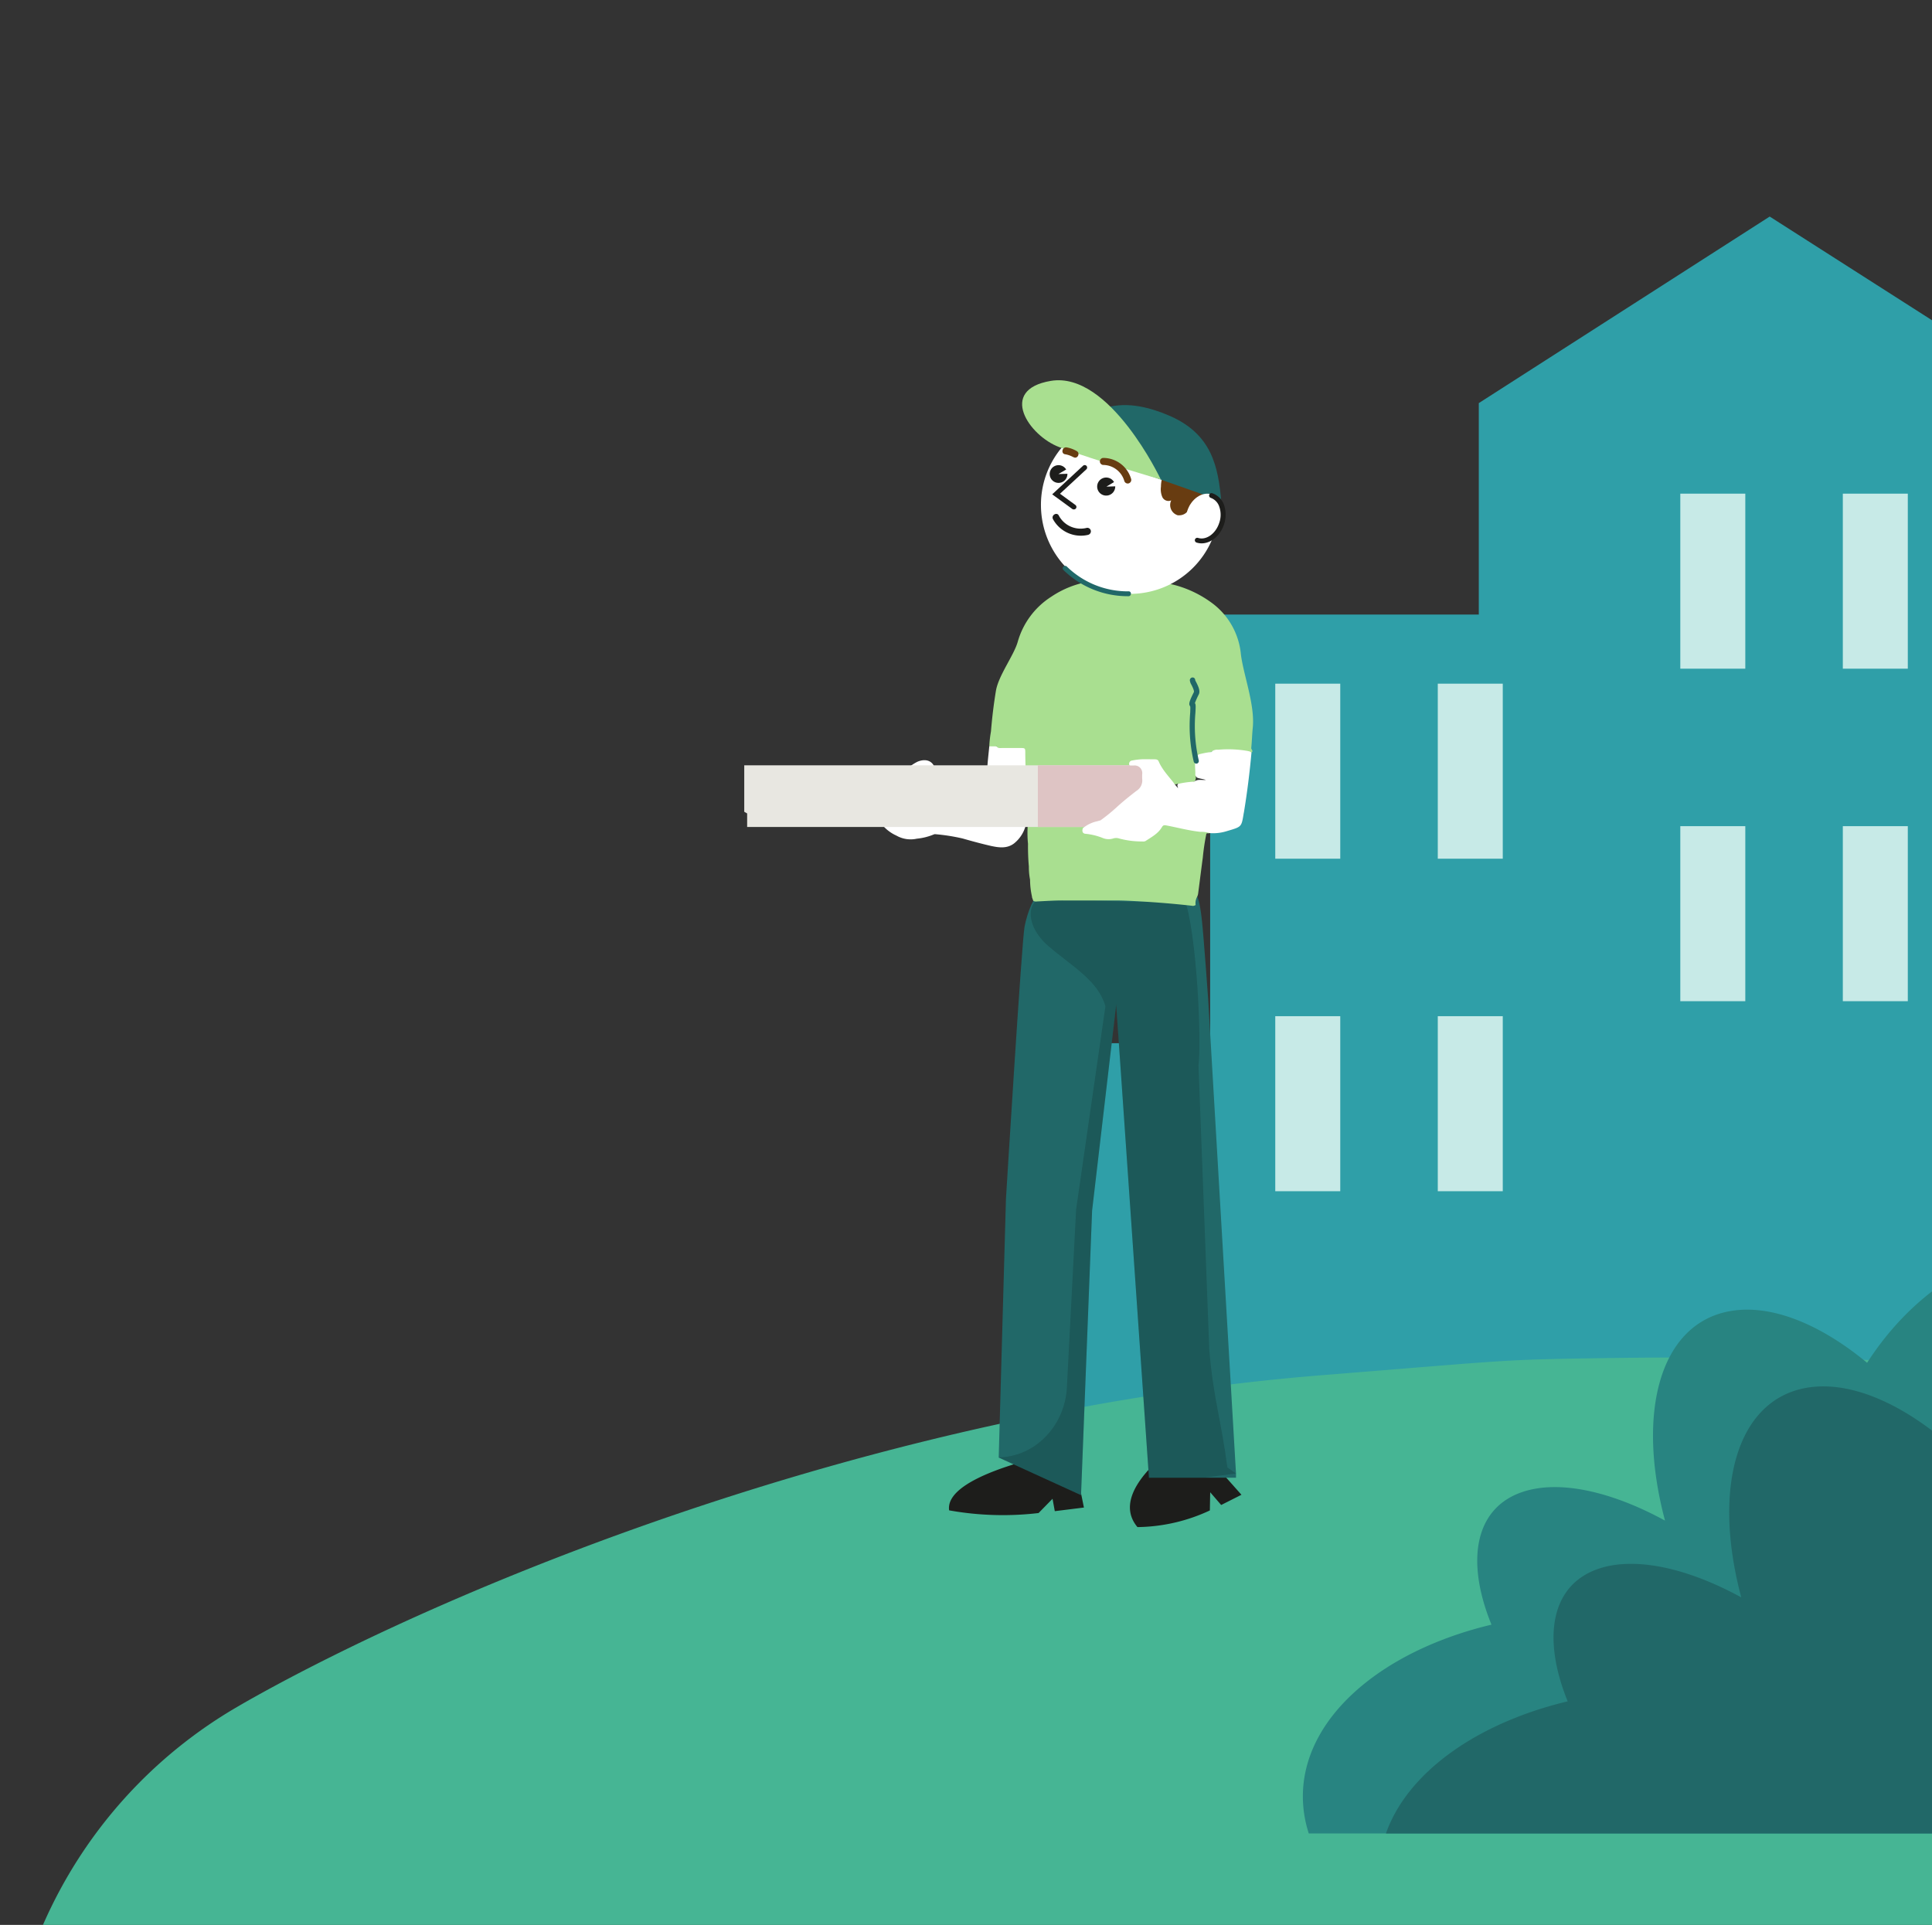 <svg xmlns="http://www.w3.org/2000/svg" viewBox="0 0 453.66 452"><rect x="0" y="0" width="453.66" height="452" fill="#333333" stroke="none"/><defs><style>.cls-1{fill:#2f9fa8;}.cls-2{fill:#c7eae7;}.cls-3{fill:#46b594;}.cls-4{fill:#288481;}.cls-5{fill:#216868;}.cls-6{fill:#1d1d1b;}.cls-7{opacity:0.15;}.cls-12,.cls-8{fill:#fff;}.cls-10,.cls-8,.cls-9{fill-rule:evenodd;}.cls-14,.cls-9{fill:#a9df90;}.cls-10{fill:#e8e7e1;}.cls-11{fill:#dec4c4;}.cls-13{fill:#683c11;}</style></defs><title>nos_offres_foodtech_illu_bg</title><g id="Nos_offres_3" data-name="Nos offres 3"><g id="title-2" data-name="title"><g id="illustrations"><rect class="cls-1" x="241.22" y="244.95" width="50.99" height="91.56" transform="translate(533.44 581.47) rotate(180)"/><rect class="cls-1" x="284.17" y="144.31" width="64.41" height="192.2" transform="translate(632.74 480.82) rotate(-180)"/><polygon class="cls-1" points="484.12 336.51 347.24 336.51 347.24 94.66 415.55 50.85 484.12 94.66 484.12 336.51"/><rect class="cls-2" x="299.45" y="160.54" width="15.26" height="41.1"/><rect class="cls-2" x="337.61" y="160.54" width="15.26" height="41.1"/><rect class="cls-2" x="299.45" y="238.62" width="15.26" height="41.1"/><rect class="cls-2" x="337.61" y="238.62" width="15.26" height="41.1"/><rect class="cls-2" x="394.56" y="115.92" width="15.26" height="41.1"/><rect class="cls-2" x="432.72" y="115.92" width="15.26" height="41.1"/><rect class="cls-2" x="394.56" y="194" width="15.26" height="41.1"/><rect class="cls-2" x="432.72" y="194" width="15.26" height="41.1"/><path class="cls-3" d="M515.23,551.6V324.89c-22.27-2.91-70.59-7.4-149-5.8-13.91.28-18.12.81-55.91,3.84C206,331.31,107.48,371.88,59.83,398.45q-2.37,1.32-4.68,2.68A110.14,110.14,0,0,0,.91,496.23V551.6Z"/><path class="cls-4" d="M305.93,421.83c0-18.43,18.4-34.16,44.29-40.33-6.16-15.12-3.88-27.53,7.46-31.22,8.66-2.81,20.86,0,33.29,6.79-6.82-25.64-1.1-46.32,15.31-49.2,9.62-1.69,21.16,3.05,32.14,12.14,10.89-16.9,27.65-27.73,46.44-27.73,32.82,0,59.42,33,59.42,73.7q0,2.36-.12,4.68c9,8.63,14.25,19.31,14.25,30.87,0,10.74-4.57,20.72-12.39,29H307.32A28.13,28.13,0,0,1,305.93,421.83Z"/><path class="cls-5" d="M368.11,399.51C362,384.4,364.23,372,375.58,368.3c8.65-2.81,20.85,0,33.29,6.79-6.83-25.64-1.11-46.32,15.3-49.2,9.63-1.69,21.16,3.05,32.15,12.14,10.88-16.9,27.64-27.73,46.44-27.73a50.29,50.29,0,0,1,27.78,8.54c8.58,12.78,13.74,29.21,13.74,47.14q0,2.36-.12,4.68c9,8.63,14.25,19.31,14.25,30.87,0,10.74-4.57,20.72-12.39,29H325.44C330.46,416.24,346.72,404.62,368.11,399.51Z"/><g id="Calque_2" data-name="Calque 2"><path class="cls-6" d="M247.15,351.94l-3.28,3.35a71.58,71.58,0,0,1-21-.63c-1.28-8.93,28.9-14.15,28.9-14.15L254.52,354l-6.84.85Z"/><path class="cls-6" d="M284.17,350.41l-.08,4.27a41.13,41.13,0,0,1-17,3.91c-7.69-9.19,12.21-21.32,12.21-21.32L291.51,351l-4.76,2.4Z"/><path class="cls-5" d="M234.51,342.26l19.33,8.83,2.6-66.82,5.68-48.51,0,.53L269.79,347h20.44v-1l-6.54-111.44s-1-14.21-1.49-18.68-1.09-5.33-1.09-5.33-35.47-.52-36.87-.52-3,4.2-3.66,7.57-4.37,63.93-4.37,63.93Z"/><path class="cls-7" d="M234.51,342.26l19.33,8.83,2.6-66.82,5.68-48.51,0,.53L269.79,347h12.86l7.56-1h0v0h0l-2-1.41c-1.51-11.38-3.3-16.21-4.26-27.71l-2.53-66.72c.74-5.51-.35-31.41-3.43-39.56-5,2.39-25.44.43-31.88.12-5.15-.26-5.75,6.44.05,11.42s11.66,8.08,13.41,14.14L252.69,284l-2.15,41.44c-.33,9.19-7.28,16.53-15.88,16.78Z"/><g id="kcO2D6"><path class="cls-8" d="M219.71,182.19a6.57,6.57,0,0,1-.19,1.87,2.17,2.17,0,0,1-2.91,1.38,1,1,0,0,0-.79-.09,7.3,7.3,0,0,1-2.28.31,2,2,0,0,1-2.07-1.07,2.09,2.09,0,0,1,.09-2.35,10.23,10.23,0,0,1,3.89-3.38c2.43-1,4.24.19,4.26,2.83Z"/><path class="cls-8" d="M209.56,190.09a1,1,0,0,0,1.05.16,1.55,1.55,0,0,1,1.06-.07,12.2,12.2,0,0,0,3.93.35c3.46-.32,6.58,1.11,9.87,1.65a34.16,34.16,0,0,0,5.35.31c.41,0,.58-.26.79-.51.21-.42-.05-.9.15-1.33h0c0-3.25,0-6.5.05-9.74.06-1.94.33-3.88.5-5.82l.13.17v0a.27.27,0,0,1,0-.11,1.48,1.48,0,0,1,1.59.12,12.12,12.12,0,0,0,3,.12c1.1,0,2.21,0,3.31,0,.54,0,.7.17.71.7,0,3.48.09,6.95.15,10.42,0,2,.11,4.07.16,6.11a.6.6,0,0,1-.29-.31,4.73,4.73,0,0,0,0-.53.73.73,0,0,0,0-.56c0,.19,0,.37,0,.56a1.07,1.07,0,0,0,0,.53c0,.44-.1.89-.17,1.33a8,8,0,0,1-2.77,4.4c-1.66,1.27-3.55,1-5.39.61-2.26-.52-4.49-1.12-6.71-1.76a45.65,45.65,0,0,0-6.35-1,.68.68,0,0,0-.4.05,14,14,0,0,1-4,1,6.75,6.75,0,0,1-4.8-.73,9.35,9.35,0,0,1-4-3.44,5,5,0,0,1-.15-1.14A2,2,0,0,1,209.56,190.09Z"/><path class="cls-9" d="M232.3,175.09a.25.25,0,0,0,.13.17l1.64,0h.05a.26.26,0,0,0-.05.09c.3.38.74.3,1.14.3,1.51,0,3,0,4.54,0,.93,0,1,.08,1,1,0,1.81.07,3.62.13,5.44.12,3.48,0,7,.24,10.47a1,1,0,0,0,.17.57h.1a25,25,0,0,0,0,5,53,53,0,0,0,.2,5.34,15.25,15.25,0,0,0,.28,3.09,18.43,18.43,0,0,0,.46,4,.4.4,0,0,0,0,.15v0h0l.29.81a1.21,1.21,0,0,0,.87.16c2.09-.1,4.18-.25,6.28-.23,4,0,8,0,12,0,2.07,0,4.13.11,6.19.23,4,.23,7.91.56,11.85,1a1.06,1.06,0,0,0,.94-.18,3,3,0,0,1,.35-1.9,2.74,2.74,0,0,0,.26-.94c.36-2.75.7-5.5,1.07-8.25a53.26,53.26,0,0,1,.84-5.62c.22-.25.58,0,.8-.2l0,0c-.08-.47-.47-.37-.77-.39a28.54,28.54,0,0,1-4.33-.59c-1.69-.4-3.41-.64-5.1-1-.48-.12-.88-.09-1.14.38a9.63,9.63,0,0,1-2.74,2.58,3.93,3.93,0,0,1-3.09.76,27.43,27.43,0,0,1-4.23-.69,2.44,2.44,0,0,0-1.39,0,3.53,3.53,0,0,1-2.11-.08,22.82,22.82,0,0,0-4.15-1.08c-.44,0-.8-.28-.58-.85a6.29,6.29,0,0,1,3-1.56c.32-.11.7-.11.91-.45.54.1.82-.35,1.18-.62,2.1-1.62,4-3.52,6.06-5.12a8.11,8.11,0,0,1,.65-.51,4.16,4.16,0,0,0,2.14-4.3c-.15-1.81-.59-2.42-2.39-2.59-.22,0-.56.07-.56-.3s.27-.39.51-.47a3.71,3.71,0,0,1,.48-.1,27.74,27.74,0,0,1,4.37-.18,1.16,1.16,0,0,1,1.2.7,15.79,15.79,0,0,0,2.37,3.47,5.26,5.26,0,0,0,1.47,1.54.72.72,0,0,0,.65-.11.32.32,0,0,0,.18.1,16.52,16.52,0,0,0,3.83-.59,1.53,1.53,0,0,0,.3-1.17,30.67,30.67,0,0,1,.07-3.71c0-.94.46-1.33,1.34-1.54a5.84,5.84,0,0,0,2.29-.59,4.12,4.12,0,0,1,.47-.13,25.33,25.33,0,0,1,8.85.34c.62-.34,0-.72,0-1.08.16-1.57.19-3.14.35-4.7.57-5.42-2.17-12.42-2.78-17.3a16.91,16.91,0,0,0-6.87-12.12,25.89,25.89,0,0,0-8.09-4c-1.44-.42-2.93-.63-4.33-1.18l-.46-.21-.25-.11a.44.44,0,0,0-.15-.05,18.34,18.34,0,0,0-12.62,0l-.46.08a21.27,21.27,0,0,0-3.06.62,22.63,22.63,0,0,0-8.25,3.44,18.52,18.52,0,0,0-7.86,10.57c-.9,3.2-4.53,7.91-5.13,11.55-.52,3.16-.9,6.33-1.16,9.51A28.33,28.33,0,0,0,232.3,175.09ZM279.92,177a0,0,0,0,1,0,0h0Z"/></g><polygon class="cls-10" points="269.61 194.19 175.44 194.19 175.44 191.01 174.76 190.62 174.76 179.71 269.61 179.71 269.61 194.19"/><rect class="cls-11" x="243.7" y="179.71" width="26.32" height="14.48"/><path class="cls-8" d="M254.28,194.47a7.87,7.87,0,0,1,3.35-1.62l.79-.22a41.27,41.27,0,0,0,3.9-3.18c1.45-1.32,3-2.56,4.53-3.74a2.85,2.85,0,0,0,1.36-2.73,10.26,10.26,0,0,1,0-1.24,1.8,1.8,0,0,0-1.9-2c-.16,0-.33,0-.49,0s-.67.1-.68-.27a.77.77,0,0,1,.59-.87,16.53,16.53,0,0,1,2.21-.3c1-.05,2.09,0,3.14,0,.44,0,.83.06,1,.52.87,2,2.41,3.54,3.71,5.25a9.7,9.7,0,0,0,.84,1c-.09-.37-.31-.69,0-1a22.93,22.93,0,0,1,3.78-.53c.86-.67,1.85-.29,2.74-.4-.52-.17-1.11-.25-1.68-.41a.93.93,0,0,1-.79-1.06c.07-1-.6-4.35,1.2-4.63a20.31,20.31,0,0,1,2.66-.47h.08l-.06-.12a2.06,2.06,0,0,1,1.48-.4,26.81,26.81,0,0,1,6.87.28c.35.09.72.11.95.44-.42,4.65-1,9.3-1.76,13.91a2,2,0,0,1-.05.24c-.56,3.39-.44,3.19-4.13,4.29a10.49,10.49,0,0,1-3.84.42,6.83,6.83,0,0,0-2.25-.3c-2.69-.29-5.29-1-7.94-1.5-.49-.09-.77-.1-1.06.4-.89,1.53-2.44,2.33-3.86,3.27a1.31,1.31,0,0,1-.72.09,20.17,20.17,0,0,1-5.47-.7,2.28,2.28,0,0,0-1.39,0,3.59,3.59,0,0,1-2.42-.1,14.62,14.62,0,0,0-4.07-1C254.22,195.75,254,195.19,254.28,194.47Z"/><path class="cls-12" d="M244.43,118.69a21.17,21.17,0,0,0,6.1,14.76,20.07,20.07,0,0,0,14.48,6,20.92,20.92,0,1,0-20.58-20.77Z"/><path class="cls-5" d="M264.77,140H265a.57.57,0,0,0,.56-.58.52.52,0,0,0-.58-.56,20.5,20.5,0,0,1-14.45-5.8.57.57,0,1,0-.8.81A21.56,21.56,0,0,0,264.77,140Z"/><path class="cls-6" d="M248.53,111.32l1.82-1.07a2.08,2.08,0,1,0,.29,1Z"/><path class="cls-6" d="M259.8,114.27l1.79-1.07a2.12,2.12,0,1,0,.28,1Z"/><path class="cls-6" d="M255.65,125.56a7.46,7.46,0,0,1-8.39-3.64c-.5-.93.92-1.78,1.37-.84a5.79,5.79,0,0,0,6.53,2.88.83.83,0,0,1,.43,1.6Z"/><path class="cls-13" d="M272.82,112.55a2.2,2.2,0,0,1,1.05-1.37,3.34,3.34,0,0,1,2.45,0,37.89,37.89,0,0,1,6,2.34c2,1,4.34,1.64,4.4,4.1-2.1-.9-1.88,0-3.1,1.48a3,3,0,0,1-2.46,1.2,1.86,1.86,0,0,1-1.74-1.87A2.51,2.51,0,0,1,277,121a3.15,3.15,0,0,1-.44,0,2.52,2.52,0,0,1-1.68-3.14,3,3,0,0,1,.14-.36,1.6,1.6,0,0,1-2.09-.78,4.58,4.58,0,0,1-.32-2.45A7.17,7.17,0,0,1,272.82,112.55Z"/><path class="cls-5" d="M248.12,104c6.45-6.65,12.66-12.32,26.47-6.38,10.11,4.35,11.45,12.21,12.17,20Z"/><path class="cls-14" d="M248.75,105c9,3.31,23.82,7.59,23.82,7.59s-12-25.49-25.83-23.15C234.28,91.53,241.61,102.34,248.75,105Z"/><ellipse class="cls-12" cx="282.86" cy="121.34" rx="5.5" ry="4.3" transform="translate(81.84 354.4) rotate(-72.44)"/><polyline class="cls-12" points="252.19 119.05 248 116 254.72 109.77"/><path class="cls-6" d="M252.19,119.62a.56.56,0,0,0,.46-.24.57.57,0,0,0-.13-.8l-3.62-2.64,6.21-5.75a.58.58,0,0,0,0-.81.57.57,0,0,0-.81,0l-7.23,6.7,4.75,3.46A.6.6,0,0,0,252.19,119.62Z"/><path class="cls-12" d="M281.13,126.86c2.25.71,4.84-1,5.76-4s-.18-5.82-2.44-6.54"/><path class="cls-6" d="M282.15,127.59c2.21,0,4.43-1.81,5.28-4.51a7,7,0,0,0,0-4.47,4.43,4.43,0,0,0-2.78-2.79.56.56,0,0,0-.71.37.57.57,0,0,0,.37.72,3.28,3.28,0,0,1,2,2.1,5.7,5.7,0,0,1,0,3.72c-.82,2.59-3.08,4.2-5,3.58a.58.58,0,0,0-.72.38.57.57,0,0,0,.37.71A3.86,3.86,0,0,0,282.15,127.59Z"/><path class="cls-13" d="M264,112.92a5.22,5.22,0,0,0-5-3.74.85.85,0,0,1-.73-.93.83.83,0,0,1,.73-.72,6.83,6.83,0,0,1,6.62,5,.85.85,0,0,1-.69,1A.84.84,0,0,1,264,112.92Z"/><path class="cls-13" d="M252.05,107.36a6,6,0,0,0-2-.7c-1-.2-.6-1.8.44-1.6a7.31,7.31,0,0,1,2.37.88c.9.56.06,2-.84,1.37Z"/><path class="cls-5" d="M280.31,178.86a36.91,36.91,0,0,1-.83-11.58c0-.54.06-1.09,0-1.39l-.09-.15c-.29-.47-.1-1.13.94-3.2.15-.3-.34-1.29-.55-1.71a2.58,2.58,0,0,1-.39-1.08.66.66,0,0,1,.63-.67.61.61,0,0,1,.63.61c0,.09.17.37.27.57.41.83,1,2,.55,2.84a18.51,18.51,0,0,0-.89,2c.22.3.2.75.12,2.25a35.78,35.78,0,0,0,.78,11.17.64.64,0,0,1-.44.79l-.17,0A.64.64,0,0,1,280.31,178.86Zm-.24-12.77h0Z"/></g></g></g></g></svg>